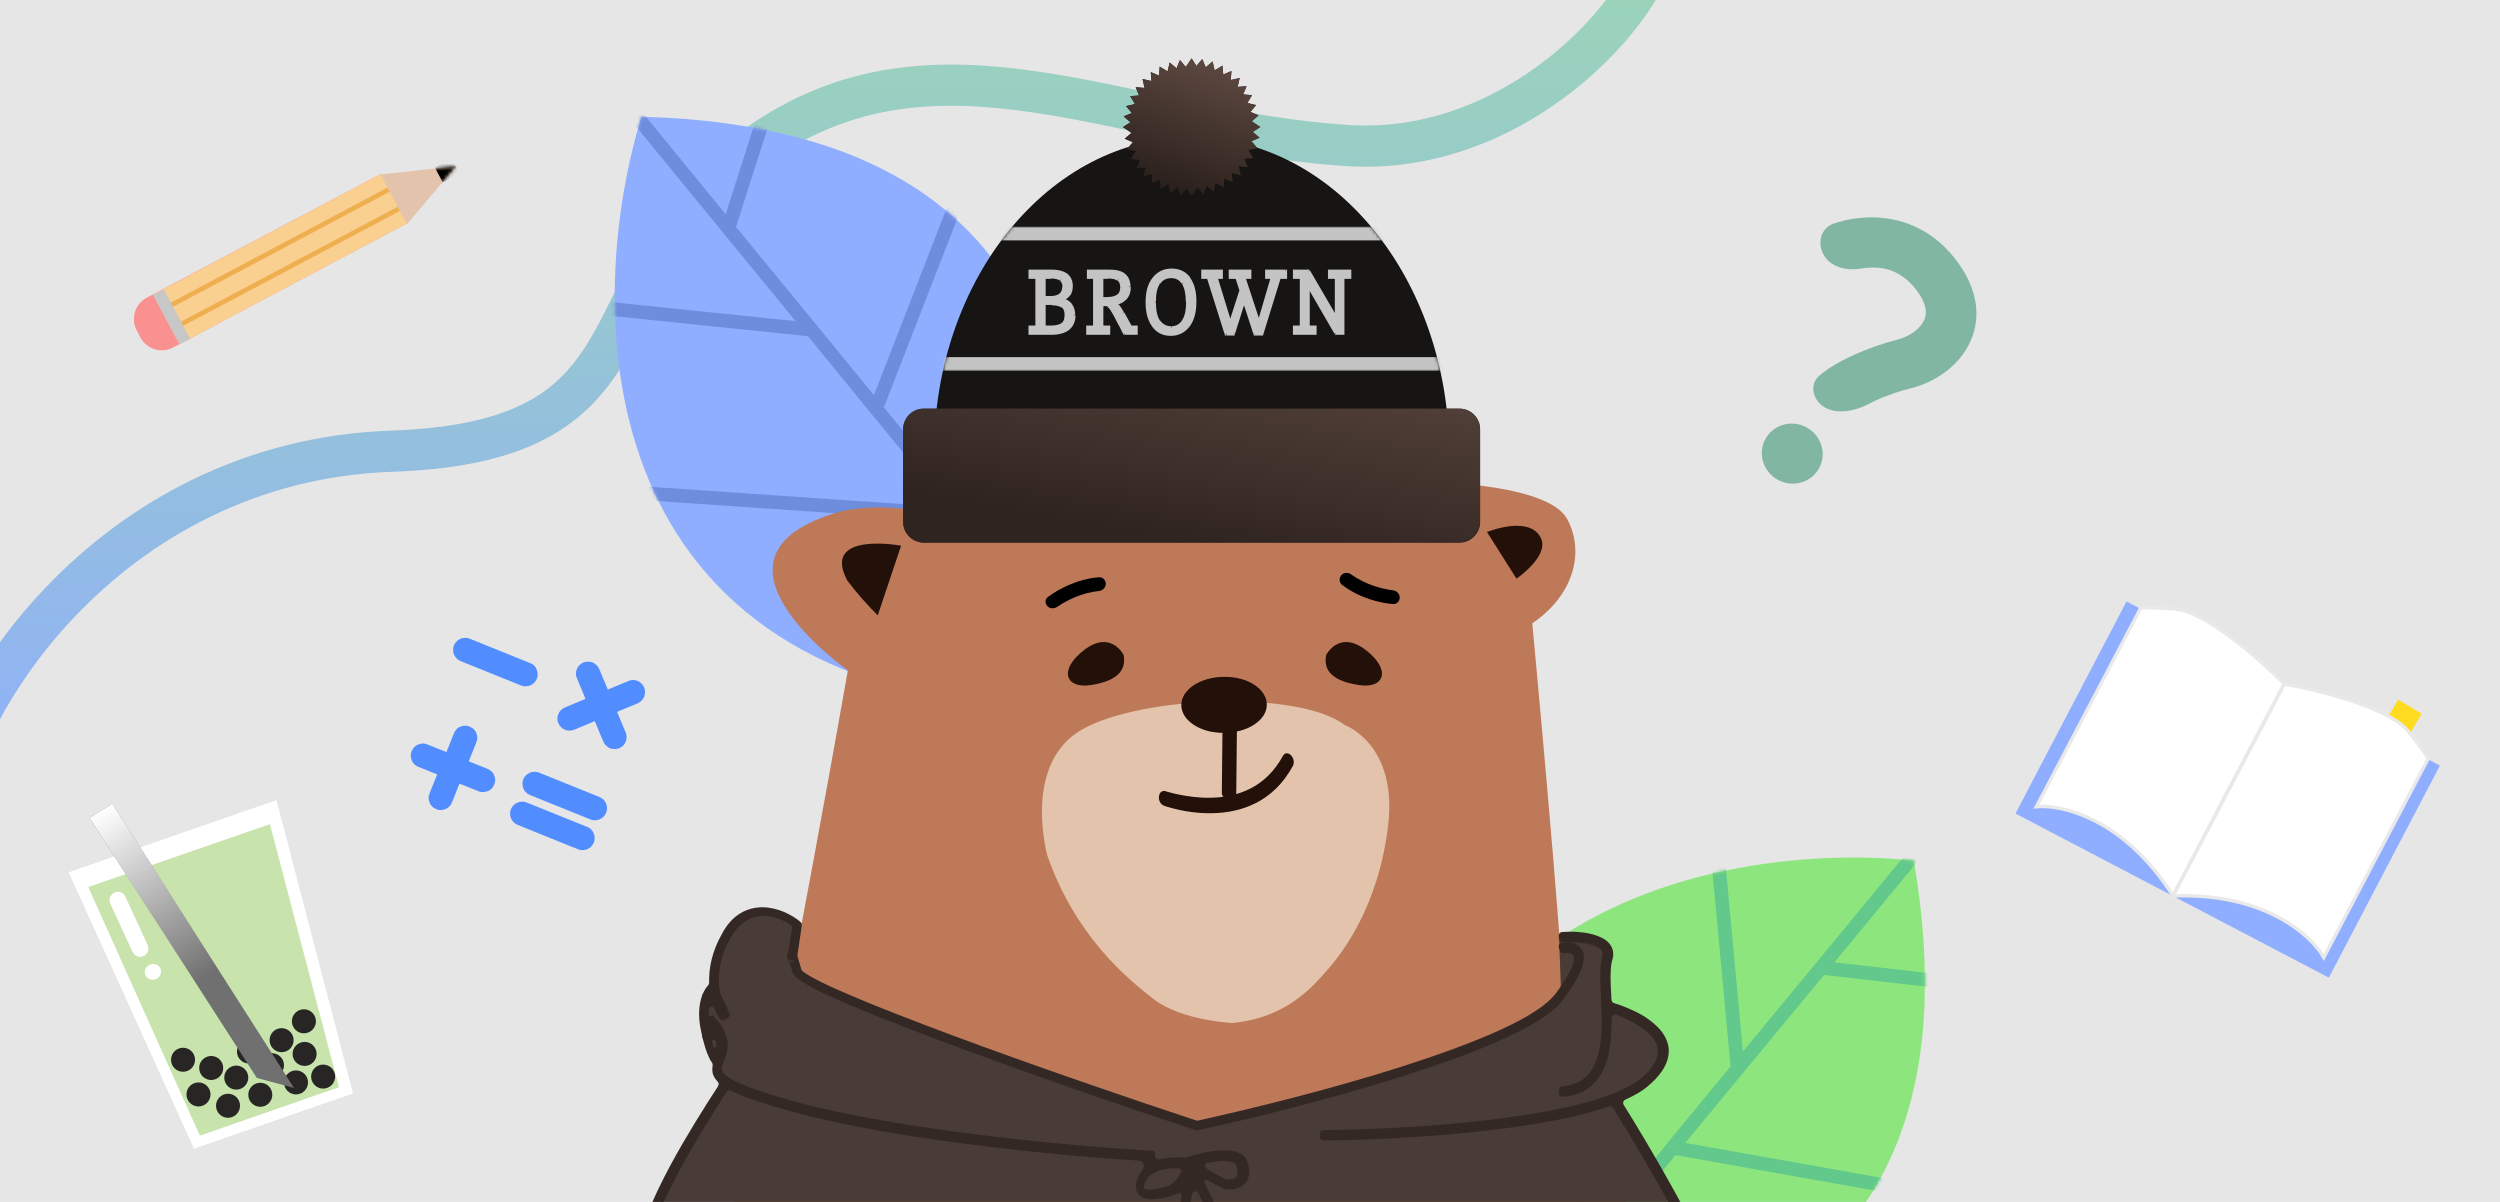 <?xml version="1.0" encoding="utf-8"?>
<!-- Generator: Adobe Illustrator 25.0.0, SVG Export Plug-In . SVG Version: 6.00 Build 0)  -->
<svg version="1.1" id="Layer_1" xmlns="http://www.w3.org/2000/svg" xmlns:xlink="http://www.w3.org/1999/xlink" x="0px" y="0px"
	 viewBox="0 0 728 350" style="enable-background:new 0 0 728 350;" xml:space="preserve">
<style type="text/css">
	.st0{clip-path:url(#SVGID_2_);}
	.st1{fill:#E6E6E6;}
	.st2{fill:none;stroke:url(#SVGID_3_);stroke-width:12;}
	.st3{fill:#8FAEFF;}
	.st4{fill:#FFDA55;filter:url(#Adobe_OpacityMaskFilter);}
	.st5{mask:url(#mask0_1_);}
	.st6{fill:none;stroke:#6F8DDD;stroke-width:4;}
	.st7{fill:#8CE67D;}
	.st8{fill:#FFDA55;filter:url(#Adobe_OpacityMaskFilter_1_);}
	.st9{mask:url(#mask1_1_);}
	.st10{fill:none;stroke:#62C88B;stroke-width:4;}
	.st11{fill:none;}
	.st12{fill:none;stroke:#C07F5F;stroke-width:7.6;}
	.st13{fill:#BE7958;}
	.st14{fill:url(#SVGID_4_);filter:url(#Adobe_OpacityMaskFilter_2_);}
	.st15{mask:url(#mask2_1_);}
	.st16{fill:#221009;}
	.st17{fill:#E3C3AC;}
	.st18{fill-rule:evenodd;clip-rule:evenodd;fill:#221009;}
	.st19{fill:#161513;}
	.st20{fill:#161513;filter:url(#Adobe_OpacityMaskFilter_3_);}
	.st21{mask:url(#mask3_1_);}
	.st22{fill:#C4C4C4;}
	.st23{fill:#2B201C;}
	.st24{fill:url(#SVGID_5_);}
	.st25{fill:url(#SVGID_6_);}
	.st26{fill:#493B36;}
	.st27{fill-rule:evenodd;clip-rule:evenodd;fill:#342824;}
	.st28{fill-rule:evenodd;clip-rule:evenodd;}
	.st29{fill-rule:evenodd;clip-rule:evenodd;fill:#81B6A2;}
	.st30{fill:#81B6A2;}
	.st31{fill:#FFDC22;}
	.st32{fill:#FFFFFF;}
	.st33{fill:none;stroke:#E9E9E9;}
	.st34{fill:#C8E3AC;}
	.st35{fill:#272624;}
	.st36{fill:#707070;}
	.st37{fill:url(#SVGID_7_);}
	.st38{fill:#FA9191;}
	.st39{fill:#FAD091;}
	.st40{fill:#EFAF50;}
	.st41{fill:#C7C7C7;}
	.st42{fill:#E3C3AC;filter:url(#Adobe_OpacityMaskFilter_4_);}
	.st43{mask:url(#mask4_1_);}
	.st44{clip-path:url(#SVGID_9_);}
	.st45{fill:#528DFF;}
</style>
<g>
	<defs>
		<rect id="SVGID_1_" width="728" height="350"/>
	</defs>
	<clipPath id="SVGID_2_">
		<use xlink:href="#SVGID_1_"  style="overflow:visible;"/>
	</clipPath>
	<g class="st0">
		<rect class="st1" width="728" height="350"/>
		
			<linearGradient id="SVGID_3_" gradientUnits="userSpaceOnUse" x1="228" y1="482" x2="228" y2="101" gradientTransform="matrix(1 0 0 -1 0 352)">
			<stop  offset="0" style="stop-color:#A1E796"/>
			<stop  offset="1" style="stop-color:#8EADFF"/>
		</linearGradient>
		<path class="st2" d="M392.7,42.4c52.2,3.2,91.6-45,90.3-62.9l-29,5.7L22.5-130L-26.3,29.9c-3.6,75.6,7.7,249.4,8.6,217.2
			c1.1-40.3,49.3-112.8,131.5-115.7c82.2-2.8,53.8-51.6,106.5-89C273.1,4.9,327.5,38.4,392.7,42.4z"/>
		<path class="st3" d="M296.3,206c22-55.8,30.9-168.4-109.5-172C170.3,87.5,169.1,196.8,296.3,206z"/>
		<defs>
			<filter id="Adobe_OpacityMaskFilter" filterUnits="userSpaceOnUse" x="168.3" y="23.9" width="165.8" height="190.9">
				<feColorMatrix  type="matrix" values="1 0 0 0 0  0 1 0 0 0  0 0 1 0 0  0 0 0 1 0"/>
			</filter>
		</defs>
		<mask maskUnits="userSpaceOnUse" x="168.3" y="23.9" width="165.8" height="190.9" id="mask0_1_">
			<path class="st4" d="M296.3,206c22-55.8,30.9-168.4-109.5-172C170.3,87.5,169.1,196.8,296.3,206z"/>
		</mask>
		<g class="st5">
			<path class="st6" d="M185.5,34l26.6,32.5 M332.5,213.5l-52-63.5 M212.1,66.5l13.4-42 M212.1,66.5L236.3,96 M236.3,96l-67.8-7
				 M236.3,96l18.8,23 M255.1,119l28.4-73 M255.1,119l25.4,31 M280.5,150l-95-6.5"/>
		</g>
		<path class="st7" d="M409.8,391.4c59,10.8,171.2-2.4,147.5-140.8C501.6,244.8,394.1,264.9,409.8,391.4z"/>
		<defs>
			<filter id="Adobe_OpacityMaskFilter_1_" filterUnits="userSpaceOnUse" x="407.9" y="243.2" width="166.4" height="186.5">
				<feColorMatrix  type="matrix" values="1 0 0 0 0  0 1 0 0 0  0 0 1 0 0  0 0 0 1 0"/>
			</filter>
		</defs>
		<mask maskUnits="userSpaceOnUse" x="407.9" y="243.2" width="166.4" height="186.5" id="mask1_1_">
			<path class="st8" d="M409.8,391.4c59,10.8,171.2-2.4,147.5-140.8C501.6,244.8,394.1,264.9,409.8,391.4z"/>
		</mask>
		<g class="st9">
			<path class="st10" d="M557,249.4l-26.7,32.4 M409.4,428.4l52.2-63.3 M530.3,281.8l43.8,5 M530.3,281.8L506,311.2 M506,311.2
				l-6.3-67.8 M506,311.2l-18.9,22.9 M487.1,334.2l77.1,13.7 M487.1,334.2l-25.5,30.9 M461.6,365.1l-12-94.5"/>
		</g>
		<g>
			
				<rect x="265.8" y="256.6" transform="matrix(0.987 -0.164 0.164 0.987 -70.217 89.34)" class="st11" width="482" height="428"/>
		</g>
		<circle class="st12" cx="346.5" cy="191.5" r="10.5"/>
		<g>
			<path class="st13" d="M193,421.2c0,0,29.5-96.6,37.2-135.4c7.6-38.8,16.7-90.6,16.7-90.6s-47.7-33.4-2.3-46.2c0,0,10-2.8,23.3,0
				c0,0,54-61.7,151.4-8.5c0,0,31.8,0.7,37.1,10.7c5.3,10,1.5,22.4-10.2,30.3c0,0,9.1,96.9,9.1,111.8c0,15,36.5,112.4,57.8,127.8
				C534.4,436.6,193,421.2,193,421.2z"/>
		</g>
		<defs>
			<filter id="Adobe_OpacityMaskFilter_2_" filterUnits="userSpaceOnUse" x="33" y="-26" width="624.1" height="600.7">
				<feColorMatrix  type="matrix" values="1 0 0 0 0  0 1 0 0 0  0 0 1 0 0  0 0 0 1 0"/>
			</filter>
		</defs>
		<mask maskUnits="userSpaceOnUse" x="33" y="-26" width="624.1" height="600.7" id="mask2_1_">
			
				<linearGradient id="SVGID_4_" gradientUnits="userSpaceOnUse" x1="436.805" y1="201.07" x2="314.305" y2="-57.484" gradientTransform="matrix(1 0 0 -1 0 352)">
				<stop  offset="0" style="stop-color:#D7987B"/>
				<stop  offset="1" style="stop-color:#B97352"/>
			</linearGradient>
			<path class="st14" d="M193,421.2c0,0,29.5-96.6,37.2-135.4c7.6-38.8,16.7-90.6,16.7-90.6s-47.7-33.4-2.3-46.2c0,0,10-2.8,23.3,0
				c0,0,54-61.7,151.4-8.5c0,0,31.8,0.7,37.1,10.7c5.3,10,1.5,22.4-10.2,30.3c0,0,9.1,96.9,9.1,111.8c0,15,36.5,112.4,57.8,127.8
				C534.4,436.6,193,421.2,193,421.2z"/>
		</mask>
		<g class="st15">
			<g>
				
					<rect x="131.1" y="33.3" transform="matrix(0.456 -0.89 0.89 0.456 -56.439 456.364)" class="st11" width="428" height="482"/>
			</g>
		</g>
		<path class="st16" d="M327.2,190.7c0,0-3.7-7.3-11.4-1.5c-7.7,5.9-5.5,11.4,1.8,10.3C324.9,198.4,328.1,195.5,327.2,190.7z"/>
		<path class="st16" d="M386.2,190.7c0,0,3.7-7.3,11.4-1.5c7.7,5.9,5.5,11.4-1.8,10.3C388.4,198.4,385.2,195.5,386.2,190.7z"/>
		<path class="st16" d="M262.4,158.9c0,0-23.3-4.3-15.7,10.1c2.7,3.6,5.7,7,8.9,10.2L262.4,158.9z"/>
		<path class="st16" d="M433,154.9l8.6,13.6c0,0,9.4-6.4,7.2-11.6C446.6,151.7,439,152.7,433,154.9z"/>
		<path class="st17" d="M358.8,297.9c0,0-14.7-0.7-22.8-6.9c-8.1-6.3-22.8-18.5-31-41.8c0,0-7-25,8.4-35.7
			c15.4-10.7,64.4-13,78.3-2.3c0,0,15.4,5.5,12.5,29.4c-2.9,23.9-13.8,37.5-17.8,42C382.4,287.1,374.8,296.4,358.8,297.9z"/>
		<path class="st16" d="M368.9,205.2c0,4.5-5.6,8.2-12.5,8.2c-0.7,0-1.4,0-2.1-0.1c-0.5-0.1-1-0.1-1.5-0.2c-5.1-1-8.8-4.1-8.8-7.8
			c0-4.5,5.6-8.2,12.5-8.2C363.4,197,368.9,200.7,368.9,205.2z"/>
		<path class="st18" d="M375.9,219.9c0.8,0.8,1.1,2.1,0.6,3.1c-5.8,10.8-15.4,13.6-23.2,13.8c-3.9,0.1-7.5-0.4-10.1-1
			c-1.3-0.3-2.4-0.6-3.1-0.8c-0.4-0.1-0.7-0.2-0.9-0.3c-0.1,0-0.2-0.1-0.2-0.1c0,0,0,0-0.1,0l0,0l0,0l0,0c0,0,0,0,0.3-2.1l-0.3,2.1
			c-0.9-0.3-1.6-1.6-1.4-2.7c0.1-1.2,1-1.8,2-1.5l-0.3,2.1c0.3-2.1,0.3-2.1,0.3-2.1h0c0,0,0,0,0,0l0,0c0,0,0,0,0,0
			c0,0,0.1,0,0.2,0.1c0.2,0.1,0.4,0.1,0.8,0.2c0.7,0.2,1.7,0.5,2.9,0.7c2.4,0.5,5.8,1,9.4,0.9c7.4-0.2,15.7-2.8,20.8-12.2
			C374.1,219.2,375.1,219.1,375.9,219.9z"/>
		<path class="st18" d="M358.1,209.3c1.2,0.1,2.1,0.9,2.1,1.9l-0.2,19.9c0,1-1,1.7-2.1,1.7c-1.2-0.1-2.1-0.9-2.1-1.9l0.2-19.9
			C356,209.9,356.9,209.2,358.1,209.3z"/>
		<path class="st19" d="M422,132c0,50.8-27.6,4-69,4s-81,46.8-81-4c0-50.8,33.6-92,75-92S422,81.2,422,132z"/>
		<defs>
			<filter id="Adobe_OpacityMaskFilter_3_" filterUnits="userSpaceOnUse" x="259" y="66" width="200" height="42">
				<feColorMatrix  type="matrix" values="1 0 0 0 0  0 1 0 0 0  0 0 1 0 0  0 0 0 1 0"/>
			</filter>
		</defs>
		<mask maskUnits="userSpaceOnUse" x="259" y="66" width="200" height="42" id="mask3_1_">
			<path class="st20" d="M422,132c0,50.8-29.1,0-70.5,0s-79.5,50.8-79.5,0c0-50.8,33.6-92,75-92S422,81.2,422,132z"/>
		</mask>
		<g class="st21">
			<rect x="276" y="66" class="st22" width="140" height="4"/>
			<rect x="259" y="104" class="st22" width="200" height="4"/>
		</g>
		<path class="st23" d="M269,119h156c3.3,0,6,2.7,6,6v27c0,3.3-2.7,6-6,6H269c-3.3,0-6-2.7-6-6v-27C263,121.7,265.7,119,269,119z"/>
		
			<linearGradient id="SVGID_5_" gradientUnits="userSpaceOnUse" x1="355.468" y1="258.662" x2="343.468" y2="194.662" gradientTransform="matrix(1 0 0 -1 0 352)">
			<stop  offset="0" style="stop-color:#58453E"/>
			<stop  offset="1" style="stop-color:#302420"/>
		</linearGradient>
		<path class="st24" d="M269,119h156c3.3,0,6,2.7,6,6v27c0,3.3-2.7,6-6,6H269c-3.3,0-6-2.7-6-6v-27C263,121.7,265.7,119,269,119z"/>
		<path class="st23" d="M347,17l1.4,2.2l1.7-2l1,2.4l2-1.7l0.6,2.6l2.3-1.4l0.2,2.6l2.4-1l-0.2,2.6l2.6-0.6l-0.6,2.6l2.6-0.2l-1,2.4
			l2.6,0.2l-1.4,2.3l2.6,0.6l-1.7,2l2.4,1l-2,1.7L367,37l-2.2,1.4l2,1.7l-2.4,1l1.7,2l-2.6,0.6l1.4,2.3l-2.6,0.2l1,2.4l-2.6-0.2
			l0.6,2.6l-2.6-0.6l0.2,2.6l-2.4-1l-0.2,2.6l-2.3-1.4l-0.6,2.6l-2-1.7l-1,2.4l-1.7-2L347,57l-1.4-2.2l-1.7,2l-1-2.4l-2,1.7
			l-0.6-2.6l-2.3,1.4l-0.2-2.6l-2.4,1l0.2-2.6l-2.6,0.6l0.6-2.6l-2.6,0.2l1-2.4l-2.6-0.2l1.4-2.3l-2.6-0.6l1.7-2l-2.4-1l2-1.7
			L327,37l2.2-1.4l-2-1.7l2.4-1l-1.7-2l2.6-0.6l-1.4-2.3l2.6-0.2l-1-2.4l2.6,0.2l-0.6-2.6l2.6,0.6l-0.2-2.6l2.4,1l0.2-2.6l2.3,1.4
			l0.6-2.6l2,1.7l1-2.4l1.7,2L347,17z"/>
		
			<linearGradient id="SVGID_6_" gradientUnits="userSpaceOnUse" x1="355.78" y1="340.17" x2="340.78" y2="297.17" gradientTransform="matrix(1 0 0 -1 0 352)">
			<stop  offset="0" style="stop-color:#654F47"/>
			<stop  offset="1" style="stop-color:#2B201C"/>
		</linearGradient>
		<path class="st25" d="M347,17l1.4,2.2l1.7-2l1,2.4l2-1.7l0.6,2.6l2.3-1.4l0.2,2.6l2.4-1l-0.2,2.6l2.6-0.6l-0.6,2.6l2.6-0.2l-1,2.4
			l2.6,0.2l-1.4,2.3l2.6,0.6l-1.7,2l2.4,1l-2,1.7L367,37l-2.2,1.4l2,1.7l-2.4,1l1.7,2l-2.6,0.6l1.4,2.3l-2.6,0.2l1,2.4l-2.6-0.2
			l0.6,2.6l-2.6-0.6l0.2,2.6l-2.4-1l-0.2,2.6l-2.3-1.4l-0.6,2.6l-2-1.7l-1,2.4l-1.7-2L347,57l-1.4-2.2l-1.7,2l-1-2.4l-2,1.7
			l-0.6-2.6l-2.3,1.4l-0.2-2.6l-2.4,1l0.2-2.6l-2.6,0.6l0.6-2.6l-2.6,0.2l1-2.4l-2.6-0.2l1.4-2.3l-2.6-0.6l1.7-2l-2.4-1l2-1.7
			L327,37l2.2-1.4l-2-1.7l2.4-1l-1.7-2l2.6-0.6l-1.4-2.3l2.6-0.2l-1-2.4l2.6,0.2l-0.6-2.6l2.6,0.6l-0.2-2.6l2.4,1l0.2-2.6l2.3,1.4
			l0.6-2.6l2,1.7l1-2.4l1.7,2L347,17z"/>
		<path class="st26" d="M199,335l-8,18l301,1.5l-22-34l10-6l4.5-6.5l-1.5-5.5l-6-6.5l-9-2v-14.5l-1.5-4.5l-12.5-2l0.5,13.8v1.2
			l-10,10.5l-52.5,19l-44,10l-56-19l-58-24l-2-4.5v-10.5l-7-4l-9,2l-5,6.5l-2.5,7.5v11l-4-3V302l6.5,13.5L199,335z"/>
		<path class="st27" d="M222.3,264.2c4.3,0.1,8.3,2.2,10.6,4.1l0.2,0.2c0.3,0.2,0.4,0.6,0.4,0.9l-1.3,8.8c0,0.2,0,0.4,0.1,0.5
			c0.1,0.2,0.2,0.4,0.2,0.7c0.2,0.7,0.5,1.6,0.9,3c0,0.1,0,0.1,0.1,0.2l0,0c0.1,0.1,0.3,0.3,0.6,0.5c0.6,0.4,1.4,1,2.6,1.6
			c2.3,1.3,5.5,2.8,9.5,4.5c8,3.5,18.9,7.7,30.9,12.2c23.9,8.9,52.2,18.6,71.3,24.9c0.2,0.1,0.3,0.1,0.5,0
			c15.4-3.4,38.7-9.1,59.6-15.8c10.6-3.4,20.5-7,28.4-10.6c3.9-1.8,7.4-3.6,10.1-5.4c2.8-1.8,4.7-3.5,5.9-5c2.6-3.5,4.1-6,4.8-7.9
			c0.8-1.9,0.7-2.9,0.5-3.3c-0.1-0.3-0.4-0.5-1.1-0.7c-0.5-0.1-1.1-0.1-1.7,0c-0.5,0.1-1.1-0.2-1.2-0.8l-0.3-1
			c-0.1-0.5,0.2-1.1,0.7-1.2c1-0.2,2-0.2,2.9-0.1c1.3,0.2,2.7,0.9,3.4,2.5c0.6,1.5,0.3,3.4-0.5,5.5c-0.9,2.2-2.5,5-5.2,8.6
			c-1.5,2-3.8,3.9-6.6,5.7c-2.9,1.9-6.4,3.7-10.5,5.6c-8,3.7-18.1,7.3-28.7,10.7c-21.3,6.8-45.1,12.7-60.6,16l-0.1,0
			c-0.2,0-0.4,0-0.5,0l-0.1,0c-19.1-6.3-47.8-16.2-72-25.2c-12.1-4.5-23-8.8-31.1-12.3c-4-1.8-7.4-3.3-9.7-4.7
			c-1.2-0.7-2.2-1.3-2.9-1.9c-0.4-0.3-0.7-0.6-1-0.9c-0.3-0.3-0.6-0.7-0.7-1.2c-0.4-1.4-0.7-2.4-0.9-3c-0.1-0.2-0.1-0.4-0.2-0.5
			c0-0.1-0.1-0.2-0.2-0.2l0,0c-0.1,0-0.2-0.1-0.2-0.2c0-0.3-0.1-0.6,0-0.8c0-0.1,0-0.2,0.1-0.4c0-0.1,0.1-0.2,0.2-0.4l0,0
			c0.1-0.1,0.1-0.2,0.1-0.3l1-6.8c0.1-0.4-0.1-0.7-0.4-1c-2-1.3-4.8-2.5-7.6-2.6c-3.3-0.1-7,1.4-9.9,6.5c-2.9,5.1-3.6,9.8-3.3,13.6
			c0.1,0.9,0.2,1.8,0.4,2.6c0,0.1,0,0.1,0.1,0.2l2.5,5.5c0.2,0.5,0,1-0.4,1.3l-1,0.6c-0.4,0.3-1,0.2-1.3-0.2c-0.6-0.8-1.1-1.8-1.6-3
			c-0.4-0.9-1.6-0.9-1.7,0.1c0,0.5-0.1,1,0,1.6c0,0.4,0.5,0.6,0.7,0.3l0,0c0.2-0.2,0.5-0.2,0.6,0c2.9,3,4.1,5.7,4.2,8.1
			c0.1,2.1-0.6,3.8-1.1,5.1c-0.1,0.2-0.2,0.4-0.2,0.6c-0.3,1-0.5,1.5-0.4,2c0.1,0.4,0.4,1,1.6,1.9c2.5,1.8,8,4,19.4,7.2
			c31.4,8.6,81.9,13.1,104.2,14.4c0.6,0,1,0.5,0.9,1.1l0,0.3c0,0.7,0.7,1.3,1.4,1.1c0.2-0.1,0.4-0.1,0.6-0.1
			c2.3-0.5,4.7-0.6,6.6-0.4c0.1,0,0.3,0,0.4,0l0.6-0.2c2.4-0.8,6.1-1.7,9.4-1.9c1.6-0.1,3.3,0,4.7,0.4c1.4,0.4,2.8,1.3,3.3,3
			c0.8,2.8,0.6,4.9-0.9,6.4c-1.3,1.3-3.2,1.6-4.6,1.6c-0.5,0-1-0.1-1.4-0.3c-0.5-0.1-0.9-0.4-1.4-0.6c-1-0.5-2.1-1.1-3.3-1.8l0,0
			c-0.5-0.3-1.2,0.3-0.9,0.8l4.5,9.3c0.2,0.5,0,1.1-0.5,1.3l-0.9,0.4c-0.5,0.2-1.1,0-1.3-0.5l-3.6-7.5c-0.4-0.9-1.7-0.7-1.9,0.3
			l-1.5,9.3c-0.1,0.5-0.6,0.9-1.1,0.8l-1-0.2c-0.5-0.1-0.9-0.6-0.8-1.1l1.4-8.3c0.1-0.6-0.7-1.1-1.2-0.7l0,0l0,0
			c-0.1,0-0.1,0.1-0.2,0.1l-0.1,0c-2.1,0.8-5.2,1.6-7.6,1.5c-1.2-0.1-2.6-0.4-3.5-1.5c-1-1.2-0.9-2.8-0.3-4.4c0.4-1,0.9-1.9,1.5-2.6
			c0.7-0.8,0.3-2.6-0.8-2.7c-23.9-1.5-71.1-6-101.2-14.3c-8.8-2.4-14.4-4.4-17.9-6.1c-0.4-0.2-1-0.1-1.2,0.3l0,0
			c-3.7,5.8-9,14.2-13.6,22.7c-2.6,4.8-5,9.6-6.7,14c-1.5,3.9-2.5,7.4-2.7,10.2c0,0.5-0.5,1-1,1h-1c-0.6,0-1-0.4-1-1
			c0.2-3.3,1.3-7.2,2.9-11.3c1.8-4.5,4.2-9.5,6.8-14.3c4.7-8.7,10.1-17.2,13.8-22.9c0,0,0,0,0-0.1c0.3-0.4,0.2-1-0.2-1.3
			c-0.7-0.8-1.2-1.6-1.4-2.5c-0.1-0.7-0.1-1.3,0-2c0.1-0.3,0-0.7-0.2-1c-0.3-0.4-0.6-0.9-0.8-1.4c-0.8-1.6-1.6-4.1-2.4-8
			c-1.4-6.7,0.3-11.1,2.1-13.1c0.2-0.2,0.3-0.5,0.3-0.8c-0.1-4.1,0.8-9,3.7-14.1C213.2,266.2,217.8,264.1,222.3,264.2z M209.5,308.2
			L209.5,308.2C209.5,308.2,209.5,308.2,209.5,308.2L209.5,308.2z M208.6,304.5c0,0.6-0.7,0.7-0.9,0.1c-0.1-0.3-0.2-0.6-0.3-0.9
			c-0.3-1,0.7-1.4,1-0.4C208.5,303.8,208.6,304.1,208.6,304.5L208.6,304.5z M351.7,338.6c-0.9,0.2-1.1,1.3-0.3,1.7
			c0.5,0.3,1,0.6,1.5,0.9c1.1,0.7,2.1,1.2,3,1.7c0.4,0.2,0.8,0.4,1.1,0.5c0.1,0,0.3,0.1,0.4,0.1c0.1,0,0.1,0,0.1,0l0,0
			c1.1,0,2-0.2,2.4-0.7c0.3-0.3,0.8-1.1,0.1-3.4c-0.1-0.3-0.4-0.7-1.3-1c-0.9-0.3-2.2-0.4-3.6-0.3
			C354,338.3,352.9,338.4,351.7,338.6z M343.9,341.4c0.3-0.6-0.2-1.2-0.8-1.2c-1.4,0-3,0-4.5,0.4c-2.5,0.6-4.5,1.8-5.2,3.9
			c-0.4,1.2-0.2,1.5-0.2,1.5c0.1,0.1,0.4,0.3,1.3,0.4c1.7,0.1,4.2-0.5,6.1-1.2c0.1,0,0.2-0.1,0.2-0.1c0.6-0.5,1.5-1.2,2.2-2.2
			C343.4,342.4,343.7,341.9,343.9,341.4z M231.2,279.9c0.1-0.1,0.1-0.2-0.1-0.2l-1.6,0c0,0,0,0,0,0.1l0,0
			C229.7,279.9,230.4,280.4,231.2,279.9L231.2,279.9z M463.4,275.1c-2.5-0.7-5.7-0.8-8.3-0.7c-0.6,0-1-0.4-1.1-0.9l-0.1-1
			c0-0.6,0.4-1,0.9-1.1c2.8-0.2,6.4-0.1,9.4,0.8c1.6,0.5,3.3,1.2,4.4,2.5c1.2,1.4,1.5,3.2,0.8,5.2c-0.3,1.1-0.4,2.8-0.4,5.2
			c0,1.4,0.1,3,0.2,4.7c0,0.5,0,0.9,0.1,1.4c0,0.4,0.3,0.8,0.7,0.9c2,0.6,4.2,1.5,6.3,2.5c2.7,1.3,5.2,3.1,7.1,5.2
			c1.8,2.1,3,4.8,2.4,7.8c-0.5,2.9-2.5,5.9-6.3,9c-1.6,1.3-3.7,2.5-6.2,3.6c-0.6,0.3-0.8,0.9-0.5,1.5c4,6.4,9.3,15.3,13.8,23.4
			c2.6,4.6,4.9,9,6.6,12.6c0.8,1.8,1.5,3.4,2,4.8c0.3,0.9,0.6,1.8,0.7,2.6c0.1,0.5-0.4,1-0.9,1h-1c-0.6,0-1-0.4-1.2-1
			c-0.1-0.4-0.3-0.9-0.5-1.6c-0.4-1.2-1.1-2.8-1.9-4.5c-1.6-3.5-3.9-7.8-6.5-12.4c-4.7-8.4-10.2-17.6-14.2-24
			c-0.2-0.4-0.7-0.6-1.2-0.4c-10.6,3.7-25.8,6.1-40.9,7.6c-15.6,1.6-31.3,2.2-42.2,2.3c-0.6,0-1-0.4-1-1l0-1c0-0.6,0.4-1,1-1
			c10.8-0.1,26.4-0.7,41.9-2.3c16-1.6,31.8-4.2,42.1-8.2c3.5-1.3,6.2-2.8,8.1-4.3c3.5-2.8,4.9-5.2,5.2-7.2c0.3-1.9-0.3-3.6-1.8-5.3
			c-1.5-1.7-3.7-3.2-6.1-4.5c-1.4-0.7-2.8-1.3-4.2-1.8c-0.6-0.2-1.3,0.3-1.3,0.9c0,4.7-0.3,9.6-1.8,13.7c-1,2.6-2.5,4.9-4.7,6.6
			c-2,1.5-4.6,2.5-7.8,2.7c-0.6,0-1-0.4-1-1l0-1c0-0.6,0.4-1,1-1.1c2.6-0.2,4.6-1,6.1-2.1c1.7-1.3,2.9-3.1,3.7-5.3
			c1.7-4.5,1.8-10.4,1.5-16c0-1-0.1-2.1-0.1-3.1c-0.1-1.7-0.1-3.3-0.2-4.8c0-2.3,0.1-4.5,0.5-6.1c0.4-1.2,0.1-1.9-0.3-2.4
			C465.8,276.1,464.8,275.5,463.4,275.1z"/>
		<path class="st22" d="M309.2,87.3c1.2,0.3,2,0.8,2.6,1.6c0.6,0.8,0.8,1.7,0.8,2.8c0,1.6-0.5,2.9-1.6,3.9c-1.1,0.9-2.7,1.4-5,1.4
			H300v-1.7h2V80.7h-2V79h6.1c2,0,3.5,0.4,4.4,1.1c1,0.7,1.4,1.8,1.4,3.2c0,0.9-0.2,1.7-0.7,2.4C310.9,86.4,310.2,86.9,309.2,87.3
			L309.2,87.3z M306.1,95.3c1.5,0,2.6-0.3,3.3-0.8c0.7-0.6,1.1-1.5,1.1-2.8c0-1.2-0.3-2-1-2.6c-0.7-0.6-1.7-0.8-3.2-0.8H304v7H306.1
			z M306.1,86.7c2.5,0,3.7-1,3.7-3.1c0-1-0.3-1.8-0.9-2.2c-0.6-0.4-1.6-0.7-3-0.7h-2v6H306.1z M320.8,95.3h2V97h-6v-1.7h2V80.7H317
			V79h5.8c2.1,0,3.6,0.4,4.5,1.1c1,0.8,1.4,1.9,1.4,3.4c0,2.6-1.4,4.3-4.2,4.9v0.1c0.3,0.2,0.6,0.5,1,0.8c0.4,0.4,0.8,1,1.3,2l2.2,4
			h1.7V97h-3.2c-0.3-0.6-0.5-1.1-0.8-1.6c-0.2-0.5-0.5-0.9-0.7-1.3l-1.2-2.3c-0.4-0.8-0.8-1.4-1.1-1.8c-0.3-0.4-0.6-0.7-0.9-1
			c-0.3-0.2-0.8-0.4-1.3-0.4h-0.8V95.3z M322.4,87c1.4,0,2.5-0.3,3.2-0.8c0.7-0.5,1.1-1.4,1.1-2.5c0-1.1-0.3-1.9-1-2.4
			c-0.6-0.4-1.7-0.7-3.1-0.7h-1.8V87H322.4z M334.1,88c0-2.9,0.6-5.2,1.9-6.8c1.3-1.7,3-2.5,5.2-2.5c2.1,0,3.8,0.8,5,2.4
			c1.2,1.6,1.8,3.8,1.8,6.7c0,3-0.6,5.4-1.9,7.1c-1.3,1.7-3,2.5-5.1,2.5c-2.1,0-3.7-0.8-5-2.5C334.7,93.2,334.1,90.9,334.1,88z
			 M336.2,87.9c0,2.5,0.4,4.4,1.3,5.7c0.9,1.3,2.1,1.9,3.6,1.9c1.5,0,2.7-0.6,3.5-1.9c0.9-1.3,1.3-3.2,1.3-5.7
			c0-2.4-0.4-4.2-1.2-5.5c-0.8-1.2-2-1.9-3.5-1.9c-1.6,0-2.8,0.6-3.6,1.8C336.6,83.5,336.2,85.4,336.2,87.9z M366.6,94.3l4-13.7
			h-1.7V79h5.3v1.7h-1.7l-5.1,16.5h-1.9l-3.2-9.8h-0.1l-3.1,9.8h-1.9l-5.2-16.5h-1.6V79h5.3v1.7H354l4.2,13.7h0.1l3.1-9.6l-1.3-4
			h-1.8V79h5.7v1.7H362L366.6,94.3L366.6,94.3z M389.2,80.7h-2V79h5.9v1.7h-2V97h-1.9L381,83h-0.1v12.4h2V97H377v-1.7h2V80.7h-2V79
			h4l8.1,13.9h0.1V80.7z"/>
		<path class="st22" d="M309.2,87.3h-0.5v0.4l0.4,0.1L309.2,87.3z M311,95.6l-0.3-0.4l0,0L311,95.6z M300,97h-0.5v0.5h0.5V97z
			 M300,95.3v-0.5h-0.5v0.5H300z M302,95.3v0.5h0.5v-0.5H302z M302,80.7h0.5v-0.5H302V80.7z M300,80.7h-0.5v0.5h0.5V80.7z M300,79
			v-0.5h-0.5V79H300z M310.5,80.1l-0.3,0.4l0,0L310.5,80.1z M311.3,85.7l-0.4-0.3l0,0L311.3,85.7z M309.2,87.2l-0.2-0.5l-0.3,0.1
			v0.4H309.2z M309.4,94.5l0.3,0.4l0,0L309.4,94.5z M309.5,89.2l-0.3,0.4l0,0L309.5,89.2z M304,88.3v-0.5h-0.5v0.5H304z M304,95.3
			h-0.5v0.5h0.5V95.3z M308.9,81.3l-0.3,0.4l0,0L308.9,81.3z M304,80.7v-0.5h-0.5v0.5H304z M304,86.7h-0.5v0.5h0.5V86.7z
			 M309.1,87.8c1.1,0.3,1.8,0.8,2.3,1.4l0.8-0.6c-0.6-0.9-1.6-1.5-2.9-1.8L309.1,87.8z M311.4,89.2c0.5,0.7,0.7,1.5,0.7,2.5h1
			c0-1.2-0.3-2.2-0.9-3.1L311.4,89.2z M312.2,91.7c0,1.5-0.5,2.7-1.5,3.5l0.7,0.8c1.2-1,1.8-2.5,1.8-4.2H312.2z M310.7,95.2
			c-0.9,0.8-2.4,1.3-4.6,1.3v1c2.3,0,4.1-0.5,5.3-1.5L310.7,95.2z M306.1,96.5H300v1h6.1V96.5z M300.5,97v-1.7h-1V97H300.5z
			 M300,95.8h2v-1h-2V95.8z M302.5,95.3V80.7h-1v14.7H302.5z M302,80.2h-2v1h2V80.2z M300.5,80.7V79h-1v1.7H300.5z M300,79.5h6.1v-1
			H300V79.5z M306.1,79.5c2,0,3.3,0.4,4.1,1l0.6-0.8c-1.1-0.8-2.7-1.2-4.7-1.2V79.5z M310.2,80.5c0.8,0.6,1.2,1.5,1.2,2.8h1
			c0-1.5-0.5-2.7-1.6-3.6L310.2,80.5z M311.5,83.3c0,0.9-0.2,1.6-0.6,2.2l0.8,0.5c0.5-0.8,0.7-1.7,0.7-2.7H311.5z M310.9,85.4
			c-0.3,0.5-0.9,1-1.8,1.3l0.3,0.9c1-0.4,1.8-0.9,2.3-1.7L310.9,85.4z M308.7,87.2L308.7,87.2l1,0.1v-0.1H308.7z M306.1,95.8
			c1.5,0,2.8-0.3,3.6-0.9l-0.6-0.8c-0.6,0.4-1.6,0.7-3,0.7V95.8z M309.7,94.9c0.9-0.7,1.3-1.8,1.3-3.2h-1c0,1.2-0.3,2-0.9,2.4
			L309.7,94.9z M311,91.7c0-1.3-0.4-2.3-1.2-3l-0.6,0.8c0.5,0.4,0.8,1.1,0.8,2.2H311z M309.8,88.8c-0.8-0.7-2-0.9-3.5-0.9v1
			c1.4,0,2.3,0.3,2.9,0.7L309.8,88.8z M306.3,87.8H304v1h2.3V87.8z M303.5,88.3v7h1v-7H303.5z M304,95.8h2.1v-1H304V95.8z
			 M306.1,87.2c1.3,0,2.4-0.3,3.1-0.9c0.8-0.6,1.1-1.6,1.1-2.7h-1c0,0.9-0.3,1.5-0.8,1.9c-0.5,0.4-1.3,0.7-2.5,0.7V87.2z
			 M310.4,83.6c0-1.1-0.3-2.1-1.1-2.6l-0.6,0.8c0.4,0.3,0.7,0.9,0.7,1.8H310.4z M309.2,80.9c-0.8-0.5-1.9-0.8-3.3-0.8v1
			c1.3,0,2.2,0.2,2.7,0.6L309.2,80.9z M306,80.2h-2v1h2V80.2z M303.5,80.7v6h1v-6H303.5z M304,87.2h2.1v-1H304V87.2z M320.8,95.3
			h-0.5v0.5h0.5V95.3z M322.8,95.3h0.5v-0.5h-0.5V95.3z M322.8,97v0.5h0.5V97H322.8z M316.8,97h-0.5v0.5h0.5V97z M316.8,95.3v-0.5
			h-0.5v0.5H316.8z M318.8,95.3v0.5h0.5v-0.5H318.8z M318.8,80.7h0.5v-0.5h-0.5V80.7z M317,80.7h-0.5v0.5h0.5V80.7z M317,79v-0.5
			h-0.5V79H317z M327.3,80.1l0.3-0.4l0,0L327.3,80.1z M324.6,88.4l-0.1-0.5l-0.4,0.1v0.4H324.6z M324.6,88.4h-0.5v0.3l0.3,0.1
			L324.6,88.4z M325.6,89.3l-0.4,0.3l0,0l0,0L325.6,89.3z M326.9,91.3l-0.4,0.2l0,0L326.9,91.3z M329.1,95.3l-0.4,0.2l0.1,0.3h0.3
			V95.3z M330.8,95.3h0.5v-0.5h-0.5V95.3z M330.8,97v0.5h0.5V97H330.8z M327.6,97l-0.5,0.2l0.1,0.3h0.3V97z M326.8,95.4l0.4-0.2l0,0
			L326.8,95.4z M326.1,94.1l-0.4,0.2l0,0L326.1,94.1z M324.9,91.8l0.4-0.2l0,0L324.9,91.8z M323.8,90l0.4-0.3l0,0L323.8,90z
			 M322.9,89l0.3-0.4l0,0l0,0L322.9,89z M320.8,88.7v-0.5h-0.5v0.5H320.8z M325.6,86.2l0.3,0.4l0,0L325.6,86.2z M325.7,81.3
			l-0.3,0.4l0,0L325.7,81.3z M320.8,80.7v-0.5h-0.5v0.5H320.8z M320.8,87h-0.5v0.5h0.5V87z M320.8,95.8h2v-1h-2V95.8z M322.3,95.3
			V97h1v-1.7H322.3z M322.8,96.5h-6v1h6V96.5z M317.3,97v-1.7h-1V97H317.3z M316.8,95.8h2v-1h-2V95.8z M319.3,95.3V80.7h-1v14.7
			H319.3z M318.8,80.2H317v1h1.8V80.2z M317.5,80.7V79h-1v1.7H317.5z M317,79.5h5.8v-1H317V79.5z M322.8,79.5c2,0,3.4,0.4,4.2,1
			l0.6-0.8c-1.1-0.9-2.7-1.2-4.8-1.2V79.5z M327,80.5c0.8,0.6,1.2,1.6,1.2,3h1c0-1.6-0.5-2.9-1.6-3.8L327,80.5z M328.3,83.5
			c0,1.2-0.3,2.2-0.9,2.9c-0.6,0.7-1.5,1.2-2.9,1.5l0.2,1c1.5-0.3,2.6-0.9,3.4-1.8c0.8-0.9,1.2-2.1,1.2-3.5H328.3z M324.1,88.4
			L324.1,88.4l1,0.1v-0.1H324.1z M324.3,88.9c0.3,0.1,0.5,0.4,0.9,0.7l0.7-0.7c-0.4-0.4-0.7-0.7-1.1-0.9L324.3,88.9z M325.2,89.6
			c0.3,0.3,0.7,0.9,1.2,1.9l0.9-0.5c-0.5-1-1-1.7-1.4-2.2L325.2,89.6z M326.5,91.5l2.2,4l0.9-0.5l-2.2-4L326.5,91.5z M329.1,95.8
			h1.7v-1h-1.7V95.8z M330.3,95.3V97h1v-1.7H330.3z M330.8,96.5h-3.2v1h3.2V96.5z M328,96.8c-0.3-0.6-0.5-1.2-0.8-1.6l-0.9,0.5
			c0.2,0.5,0.5,1,0.8,1.6L328,96.8z M327.2,95.2c-0.2-0.5-0.5-0.9-0.7-1.3l-0.9,0.5c0.2,0.4,0.5,0.8,0.7,1.3L327.2,95.2z
			 M326.5,93.9l-1.2-2.3l-0.9,0.5l1.2,2.3L326.5,93.9z M325.3,91.6c-0.4-0.8-0.8-1.4-1.1-1.8l-0.8,0.6c0.3,0.4,0.6,1,1,1.7
			L325.3,91.6z M324.2,89.8c-0.3-0.4-0.6-0.8-1-1.1l-0.6,0.8c0.3,0.2,0.6,0.5,0.8,0.9L324.2,89.8z M323.2,88.6
			c-0.4-0.3-1-0.5-1.6-0.5v1c0.5,0,0.8,0.1,1,0.3L323.2,88.6z M321.6,88.2h-0.8v1h0.8V88.2z M320.3,88.7v6.7h1v-6.7H320.3z
			 M322.4,87.5c1.5,0,2.7-0.3,3.5-0.9l-0.6-0.8c-0.6,0.4-1.5,0.7-2.9,0.7V87.5z M325.9,86.6c0.9-0.7,1.3-1.7,1.3-2.9h-1
			c0,1-0.3,1.7-0.9,2.1L325.9,86.6z M327.2,83.7c0-1.2-0.4-2.2-1.2-2.8l-0.6,0.8c0.5,0.3,0.8,0.9,0.8,2H327.2z M325.9,80.9
			c-0.8-0.5-1.9-0.8-3.4-0.8v1c1.4,0,2.3,0.2,2.8,0.6L325.9,80.9z M322.6,80.2h-1.8v1h1.8V80.2z M320.3,80.7V87h1v-6.3H320.3z
			 M320.8,87.5h1.6v-1h-1.6V87.5z M336,81.2l-0.4-0.3l0,0L336,81.2z M346.1,81.1l-0.4,0.3l0,0L346.1,81.1z M346,94.8l-0.4-0.3l0,0
			L346,94.8z M335.9,94.9l-0.4,0.3l0,0L335.9,94.9z M337.4,93.6l-0.4,0.3l0,0L337.4,93.6z M344.5,93.6l-0.4-0.3l0,0L344.5,93.6z
			 M344.6,82.4l-0.4,0.3l0,0L344.6,82.4z M337.4,82.3l0.4,0.3l0,0L337.4,82.3z M334.6,88c0-2.8,0.6-5,1.8-6.5l-0.8-0.6
			c-1.4,1.8-2,4.1-2,7.1H334.6z M336.4,81.5c1.2-1.5,2.8-2.3,4.8-2.3v-1c-2.3,0-4.2,0.9-5.6,2.7L336.4,81.5z M341.2,79.2
			c2,0,3.5,0.7,4.6,2.2l0.8-0.6c-1.3-1.7-3.1-2.6-5.4-2.6V79.2z M345.7,81.4c1.1,1.5,1.7,3.6,1.7,6.4h1c0-2.9-0.6-5.3-1.9-7
			L345.7,81.4z M347.4,87.7c0,3-0.6,5.2-1.8,6.8l0.8,0.6c1.4-1.8,2-4.3,2-7.4H347.4z M345.6,94.5c-1.2,1.6-2.7,2.3-4.7,2.3v1
			c2.3,0,4.1-0.9,5.5-2.7L345.6,94.5z M340.9,96.8c-1.9,0-3.4-0.7-4.6-2.3l-0.8,0.6c1.3,1.8,3.1,2.7,5.4,2.7V96.8z M336.4,94.6
			c-1.2-1.6-1.8-3.7-1.8-6.6h-1c0,3,0.6,5.4,2,7.2L336.4,94.6z M335.7,87.9c0,2.5,0.4,4.5,1.3,6l0.8-0.5c-0.8-1.2-1.2-3-1.2-5.4
			H335.7z M337,93.8c1,1.4,2.3,2.2,4,2.2v-1c-1.3,0-2.4-0.6-3.2-1.7L337,93.8z M341,96c1.7,0,3-0.7,4-2.2l-0.8-0.5
			c-0.8,1.2-1.8,1.7-3.1,1.7V96z M345,93.8c0.9-1.4,1.4-3.5,1.4-6h-1c0,2.5-0.4,4.3-1.2,5.5L345,93.8z M346.3,87.8
			c0-2.5-0.4-4.4-1.3-5.7l-0.8,0.6c0.7,1.1,1.1,2.8,1.1,5.2H346.3z M345,82.1c-0.9-1.4-2.2-2.1-4-2.1v1c1.4,0,2.4,0.5,3.1,1.6
			L345,82.1z M341.1,80c-1.7,0-3.1,0.7-4,2l0.8,0.6c0.7-1.1,1.8-1.6,3.2-1.6V80z M337,82c-0.9,1.3-1.4,3.3-1.4,5.9h1
			c0-2.5,0.4-4.2,1.2-5.3L337,82z M366.6,94.3v0.5h0.4l0.1-0.4L366.6,94.3z M370.6,80.7l0.5,0.1l0.2-0.6h-0.7V80.7z M368.9,80.7
			h-0.5v0.5h0.5V80.7z M368.9,79v-0.5h-0.5V79H368.9z M374.3,79h0.5v-0.5h-0.5V79z M374.3,80.7v0.5h0.5v-0.5H374.3z M372.5,80.7
			v-0.5h-0.4l-0.1,0.4L372.5,80.7z M367.4,97.2v0.5h0.4l0.1-0.4L367.4,97.2z M365.5,97.2l-0.5,0.2l0.1,0.3h0.4V97.2z M362.3,87.4
			l0.5-0.2l-0.1-0.3h-0.4V87.4z M362.2,87.4v-0.5h-0.4l-0.1,0.3L362.2,87.4z M359.1,97.2v0.5h0.4l0.1-0.3L359.1,97.2z M357.1,97.2
			l-0.5,0.2l0.1,0.3h0.4V97.2z M351.9,80.7l0.5-0.2l-0.1-0.3h-0.4V80.7z M350.3,80.7h-0.5v0.5h0.5V80.7z M350.3,79v-0.5h-0.5V79
			H350.3z M355.6,79h0.5v-0.5h-0.5V79z M355.6,80.7v0.5h0.5v-0.5H355.6z M354,80.7v-0.5h-0.7l0.2,0.6L354,80.7z M358.2,94.3
			l-0.5,0.1l0.1,0.4h0.4V94.3z M358.3,94.3v0.5h0.4l0.1-0.3L358.3,94.3z M361.4,84.7l0.5,0.2l0.1-0.2l-0.1-0.2L361.4,84.7z
			 M360,80.7l0.5-0.2l-0.1-0.3H360V80.7z M358.3,80.7h-0.5v0.5h0.5V80.7z M358.3,79v-0.5h-0.5V79H358.3z M363.9,79h0.5v-0.5h-0.5V79
			z M363.9,80.7v0.5h0.5v-0.5H363.9z M362,80.7v-0.5h-0.7l0.2,0.7L362,80.7z M366.5,94.3l-0.5,0.2l0.1,0.3h0.4V94.3z M367.1,94.5
			l4-13.7l-1-0.3l-4,13.7L367.1,94.5z M370.6,80.2h-1.7v1h1.7V80.2z M369.4,80.7V79h-1v1.7H369.4z M368.9,79.5h5.3v-1h-5.3V79.5z
			 M373.8,79v1.7h1V79H373.8z M374.3,80.2h-1.7v1h1.7V80.2z M372.1,80.5L366.9,97l1,0.3l5.1-16.5L372.1,80.5z M367.4,96.7h-1.9v1
			h1.9V96.7z M366,97l-3.2-9.8l-1,0.3l3.2,9.8L366,97z M362.3,86.9L362.3,86.9l-0.1,1h0.1V86.9z M361.7,87.2l-3.1,9.8l1,0.3l3.1-9.8
			L361.7,87.2z M359.1,96.7h-1.9v1h1.9V96.7z M357.6,97l-5.2-16.5l-1,0.3l5.2,16.5L357.6,97z M351.9,80.2h-1.6v1h1.6V80.2z
			 M350.8,80.7V79h-1v1.7H350.8z M350.3,79.5h5.3v-1h-5.3V79.5z M355.1,79v1.7h1V79H355.1z M355.6,80.2H354v1h1.6V80.2z M353.5,80.8
			l4.2,13.7l1-0.3l-4.2-13.7L353.5,80.8z M358.2,94.8L358.2,94.8l0.1-1h-0.1V94.8z M358.8,94.5l3.1-9.6l-1-0.3l-3.1,9.6L358.8,94.5z
			 M361.9,84.5l-1.3-4l-0.9,0.3l1.3,4L361.9,84.5z M360,80.2h-1.8v1h1.8V80.2z M358.8,80.7V79h-1v1.7H358.8z M358.3,79.5h5.7v-1
			h-5.7V79.5z M363.4,79v1.7h1V79H363.4z M363.9,80.2H362v1h1.9V80.2z M361.6,80.8l4.5,13.7l1-0.3l-4.5-13.7L361.6,80.8z
			 M366.5,94.8L366.5,94.8l0.1-1h-0.1V94.8z M389.2,80.7h0.5v-0.5h-0.5V80.7z M387.2,80.7h-0.5v0.5h0.5V80.7z M387.2,79v-0.5h-0.5
			V79H387.2z M393,79h0.5v-0.5H393V79z M393,80.7v0.5h0.5v-0.5H393z M391,80.7v-0.5h-0.5v0.5H391z M391,97v0.5h0.5V97H391z
			 M389.1,97l-0.4,0.3l0.1,0.2h0.3V97z M381,83l0.4-0.3l-0.1-0.2H381V83z M380.9,83v-0.5h-0.5V83H380.9z M380.9,95.3h-0.5v0.5h0.5
			V95.3z M382.9,95.3h0.5v-0.5h-0.5V95.3z M382.9,97v0.5h0.5V97H382.9z M377,97h-0.5v0.5h0.5V97z M377,95.3v-0.5h-0.5v0.5H377z
			 M379,95.3v0.5h0.5v-0.5H379z M379,80.7h0.5v-0.5H379V80.7z M377,80.7h-0.5v0.5h0.5V80.7z M377,79v-0.5h-0.5V79H377z M381,79
			l0.4-0.3l-0.1-0.2H381V79z M389.1,92.9l-0.4,0.3l0.1,0.2h0.3V92.9z M389.2,92.9v0.5h0.5v-0.5H389.2z M389.2,80.2h-2v1h2V80.2z
			 M387.7,80.7V79h-1v1.7H387.7z M387.2,79.5h5.9v-1h-5.9V79.5z M392.5,79v1.7h1V79H392.5z M393,80.2h-2v1h2V80.2z M390.5,80.7V97h1
			V80.7H390.5z M391,96.5h-1.9v1h1.9V96.5z M389.5,96.7l-8.1-14l-0.9,0.5l8.1,14L389.5,96.7z M381,82.5L381,82.5l-0.1,1h0.1V82.5z
			 M380.4,83v12.4h1V83H380.4z M380.9,95.8h2v-1h-2V95.8z M382.4,95.3V97h1v-1.7H382.4z M382.9,96.5H377v1h5.9V96.5z M377.5,97v-1.7
			h-1V97H377.5z M377,95.8h2v-1h-2V95.8z M379.5,95.3V80.7h-1v14.7H379.5z M379,80.2h-2v1h2V80.2z M377.5,80.7V79h-1v1.7H377.5z
			 M377,79.5h4v-1h-4V79.5z M380.6,79.3l8.1,13.9l0.9-0.5l-8.1-13.9L380.6,79.3z M389.1,93.4L389.1,93.4l0.1-1h-0.1V93.4z
			 M389.7,92.9V80.7h-1v12.2H389.7z"/>
		<g>
			<rect x="338" y="122" class="st11" width="18" height="31"/>
		</g>
		<path class="st28" d="M322,170c0,1.1-0.9,2-2,2.1c-5.1,0.5-9.5,2.8-12.1,4.6c-0.9,0.6-2.2,0.6-2.9-0.2l0,0
			c-0.8-0.8-0.7-2.1,0.2-2.7c3-2.2,8.4-5.2,14.8-5.7C321.1,168,322,168.9,322,170L322,170z"/>
		<path class="st28" d="M390.6,167.5c0.7-0.8,2-0.9,2.9-0.2c4.2,3,9,4.2,12.1,4.6c1.1,0.1,2,1,2,2.1l0,0c0,1.1-0.9,2-2,1.9
			c-3.7-0.3-9.7-1.7-14.8-5.6C389.9,169.6,389.9,168.3,390.6,167.5L390.6,167.5z"/>
		<path class="st29" d="M545.4,77.9c-1.1,0-2.3,0.1-3.3,0.3c-4,0.7-8.6-0.2-10.8-3.6l0,0c-2.3-3.5-1.2-8.2,2.7-9.5
			c3.2-1.1,7-1.8,11-1.8c8,0,17.1,2.9,24.2,11.9c7,8.8,8,17.9,4,25.4c-3.6,6.8-10.6,11-16.9,12.5c-2.6,0.6-6.9,2-10.9,3.9
			c-0.6,0.3-1.1,0.6-1.6,0.8c-3.6,1.9-8.7,2.9-12.3,0.9l0,0c-3.6-2-4.8-6.7-1.7-9.3c2.8-2.4,6.1-4.2,8.9-5.5c5-2.4,10.3-4.1,13.8-5
			c3.4-0.8,6.4-3,7.6-5.3c0.9-1.6,1.6-4.6-2.4-9.6C553.8,79.2,549.4,77.9,545.4,77.9z"/>
		
			<ellipse transform="matrix(0.459 -0.889 0.889 0.459 164.961 535.115)" class="st30" cx="521.6" cy="132.2" rx="8.7" ry="8.9"/>
		
			<rect x="614" y="178.7" transform="matrix(0.464 -0.886 0.886 0.464 143.676 697.989)" class="st3" width="69.7" height="103"/>
		
			<rect x="688.5" y="209.5" transform="matrix(0.513 -0.858 0.858 0.513 156.165 702.439)" class="st31" width="18" height="8"/>
		<g>
			<path class="st32" d="M633.2,177.3c9,0.6,25.1,14.9,32,21.9l-32.4,61.7c-14.2-22.5-32.4-26.7-39.8-26l30.3-57.7
				C622.9,177,624.2,176.7,633.2,177.3z"/>
			<path class="st32" d="M701.3,213c-5.6-7-26.5-12.2-36.2-13.8L648.9,230l-16.2,30.9c26.6-1.1,40.4,11.5,44,17.9l30.3-57.7
				C707.4,221.3,706.9,220,701.3,213z"/>
			<path class="st33" d="M633.2,177.3c9,0.6,25.1,14.9,32,21.9l-32.4,61.7c-14.2-22.5-32.4-26.7-39.8-26l30.3-57.7
				C622.9,177,624.2,176.7,633.2,177.3z"/>
			<path class="st33" d="M701.3,213c-5.6-7-26.5-12.2-36.2-13.8L648.9,230l-16.2,30.9c26.6-1.1,40.4,11.5,44,17.9l30.3-57.7
				C707.4,221.3,706.9,220,701.3,213z"/>
		</g>
		<path class="st32" d="M20,254l60.5-21l22.3,85.4l-46.3,16.1L20,254z"/>
		<path class="st34" d="M25.7,258.3L78.6,240l20.1,76.6l-40.5,14.1L25.7,258.3z"/>
		<circle class="st35" cx="57.8" cy="318.7" r="3.5"/>
		<circle class="st35" cx="61.5" cy="311" r="3.5"/>
		<circle class="st35" cx="79.2" cy="310.2" r="3.5"/>
		<circle class="st35" cx="94.1" cy="313.5" r="3.5"/>
		<circle class="st35" cx="88.7" cy="306.9" r="3.5"/>
		<circle class="st35" cx="72.5" cy="306.2" r="3.5"/>
		<circle class="st35" cx="82" cy="302.9" r="3.5"/>
		<circle class="st35" cx="88.5" cy="297.4" r="3.5"/>
		<circle class="st35" cx="53.3" cy="308.6" r="3.5"/>
		<circle class="st35" cx="66.4" cy="322" r="3.5"/>
		<circle class="st35" cx="75.8" cy="318.8" r="3.5"/>
		<circle class="st35" cx="86.2" cy="315.2" r="3.5"/>
		<circle class="st35" cx="68.8" cy="313.8" r="3.5"/>
		<path class="st36" d="M26.1,238.2l6.6-4.2l52.9,82.8l-10.8-2.9L26.1,238.2z"/>
		
			<linearGradient id="SVGID_7_" gradientUnits="userSpaceOnUse" x1="29.491" y1="116.006" x2="60.152" y2="67.615" gradientTransform="matrix(1 0 0 -1 0 352)">
			<stop  offset="0" style="stop-color:#FFFFFF"/>
			<stop  offset="1" style="stop-color:#FFFFFF;stop-opacity:0"/>
		</linearGradient>
		<path class="st37" d="M26.1,238.2l6.6-4.2l52.9,82.8l-10.8-2.9L26.1,238.2z"/>
		<g>
			<path class="st32" d="M33.3,259.9L33.3,259.9c1.2-0.6,2.6,0,3.2,1.2l6.5,14.1c0.6,1.2,0,2.6-1.2,3.2l0,0c-1.2,0.6-2.6,0-3.2-1.2
				l-6.5-14.1C31.6,261.9,32.1,260.5,33.3,259.9z"/>
		</g>
		<g>
			<path class="st32" d="M43.5,281l0.2-0.1c1.2-0.5,2.5,0,3,1.1l0,0c0.5,1.2,0,2.5-1.1,3l-0.2,0.1c-1.2,0.5-2.5,0-3-1.1l0,0
				C41.8,282.9,42.3,281.6,43.5,281z"/>
		</g>
		<path class="st38" d="M118.6,65l-68.2,36.2c-3.4,1.8-7.7,0.5-9.5-2.9l-1.1-2.1c-1.8-3.4-0.5-7.7,2.9-9.5L111,50.6L118.6,65z"/>
		<path class="st39" d="M118.6,65l-66.3,35.2l-7.7-14.4L111,50.6L118.6,65z"/>
		<path class="st40" d="M116.7,61.3L50.3,96.5l-0.7-1.2L116,60.1L116.7,61.3z"/>
		<path class="st40" d="M114.3,55.4L48,90.6l-0.7-1.2l66.3-35.2L114.3,55.4z"/>
		<path class="st41" d="M52.3,100.3l3.1-1.6l-7.7-14.4l-3.1,1.6L52.3,100.3z"/>
		<path class="st17" d="M132.8,48.4l-14.3,16.9l-7.7-14.5L132.8,48.4z"/>
		<defs>
			<filter id="Adobe_OpacityMaskFilter_4_" filterUnits="userSpaceOnUse" x="126.7" y="46.2" width="7.3" height="7">
				<feColorMatrix  type="matrix" values="1 0 0 0 0  0 1 0 0 0  0 0 1 0 0  0 0 0 1 0"/>
			</filter>
		</defs>
		<mask maskUnits="userSpaceOnUse" x="126.7" y="46.2" width="7.3" height="7" id="mask4_1_">
			<path class="st42" d="M132.8,48.4l-14.3,16.9l-7.7-14.5L132.8,48.4z"/>
		</mask>
		<g class="st43">
			<rect x="127.5" y="47.2" transform="matrix(0.883 -0.469 0.469 0.883 -8.081 66.915)" width="5.6" height="4.9"/>
		</g>
		<g>
			<defs>
				
					<rect id="SVGID_8_" x="115.5" y="176.5" transform="matrix(0.375 -0.927 0.927 0.375 -102.875 276.415)" width="76" height="76"/>
			</defs>
			<clipPath id="SVGID_9_">
				<use xlink:href="#SVGID_8_"  style="overflow:visible;"/>
			</clipPath>
			<g class="st44">
				<path class="st45" d="M143.9,228.5c-0.4,0.9-1,1.6-1.9,1.9s-1.9,0.4-2.7,0l-5.5-2.2l-2.2,5.5c-0.4,0.9-1,1.6-1.9,1.9
					c-0.9,0.4-1.9,0.4-2.7,0c-0.9-0.4-1.6-1-1.9-1.9c-0.4-0.9-0.4-1.9,0-2.7l2.2-5.5l-5.5-2.2c-0.9-0.4-1.6-1-1.9-1.9
					c-0.4-0.9-0.4-1.9,0-2.7c0.4-0.9,1-1.6,1.9-1.9c0.9-0.4,1.8-0.4,2.7,0l5.5,2.2l2.2-5.5c0.4-0.9,1-1.6,1.9-1.9
					c0.9-0.4,1.9-0.4,2.7,0c0.9,0.4,1.6,1,1.9,1.9c0.4,0.9,0.4,1.8,0,2.7l-2.2,5.5l5.5,2.2c0.9,0.4,1.6,1,1.9,1.9
					C144.3,226.7,144.3,227.7,143.9,228.5z M154.4,193.1l-17.6-7.1c-0.9-0.4-1.9-0.3-2.7,0c-0.9,0.4-1.6,1.1-1.9,1.9
					c-0.4,0.9-0.3,1.9,0,2.7c0.4,0.9,1.1,1.6,1.9,1.9l17.6,7.1c0.9,0.4,1.9,0.3,2.7,0c0.9-0.4,1.6-1.1,1.9-1.9
					c0.4-0.9,0.3-1.9,0-2.7C156,194.1,155.3,193.4,154.4,193.1z M154.3,231.5l17.6,7.1c0.9,0.4,1.9,0.3,2.7,0s1.6-1.1,1.9-1.9
					c0.4-0.9,0.3-1.9,0-2.7c-0.4-0.9-1.1-1.6-1.9-1.9l-17.6-7.1c-0.9-0.4-1.9-0.3-2.7,0c-0.9,0.4-1.6,1.1-1.9,1.9
					c-0.4,0.9-0.3,1.9,0,2.7C152.7,230.4,153.4,231.1,154.3,231.5z M171,240.8l-17.6-7.1c-0.9-0.4-1.9-0.3-2.7,0
					c-0.9,0.4-1.6,1.1-1.9,1.9c-0.4,0.9-0.3,1.9,0,2.7s1.1,1.6,1.9,1.9l17.6,7.1c0.9,0.4,1.9,0.3,2.7,0c0.9-0.4,1.6-1.1,1.9-1.9
					c0.4-0.9,0.3-1.9,0-2.7S171.9,241.1,171,240.8z M162.6,210.6c0.4,0.9,1.1,1.6,1.9,1.9c0.9,0.4,1.9,0.3,2.7,0l6-2.5l2.5,6
					c0.4,0.9,1.1,1.5,1.9,1.9c0.9,0.3,1.8,0.3,2.7,0c0.9-0.4,1.6-1.1,1.9-1.9s0.4-1.8,0-2.7l-2.5-6l6-2.5c0.9-0.4,1.5-1.1,1.9-1.9
					c0.3-0.9,0.3-1.8,0-2.7c-0.4-0.9-1.1-1.6-1.9-1.9c-0.9-0.4-1.8-0.4-2.7,0l-6,2.5l-2.5-6c-0.4-0.9-1.1-1.5-1.9-1.9
					c-0.9-0.3-1.8-0.3-2.7,0c-0.9,0.4-1.6,1.1-1.9,1.9c-0.4,0.9-0.4,1.8,0,2.7l2.5,6l-6,2.5c-0.9,0.4-1.6,1.1-1.9,1.9
					C162.2,208.8,162.2,209.7,162.6,210.6L162.6,210.6z"/>
			</g>
		</g>
	</g>
</g>
</svg>
